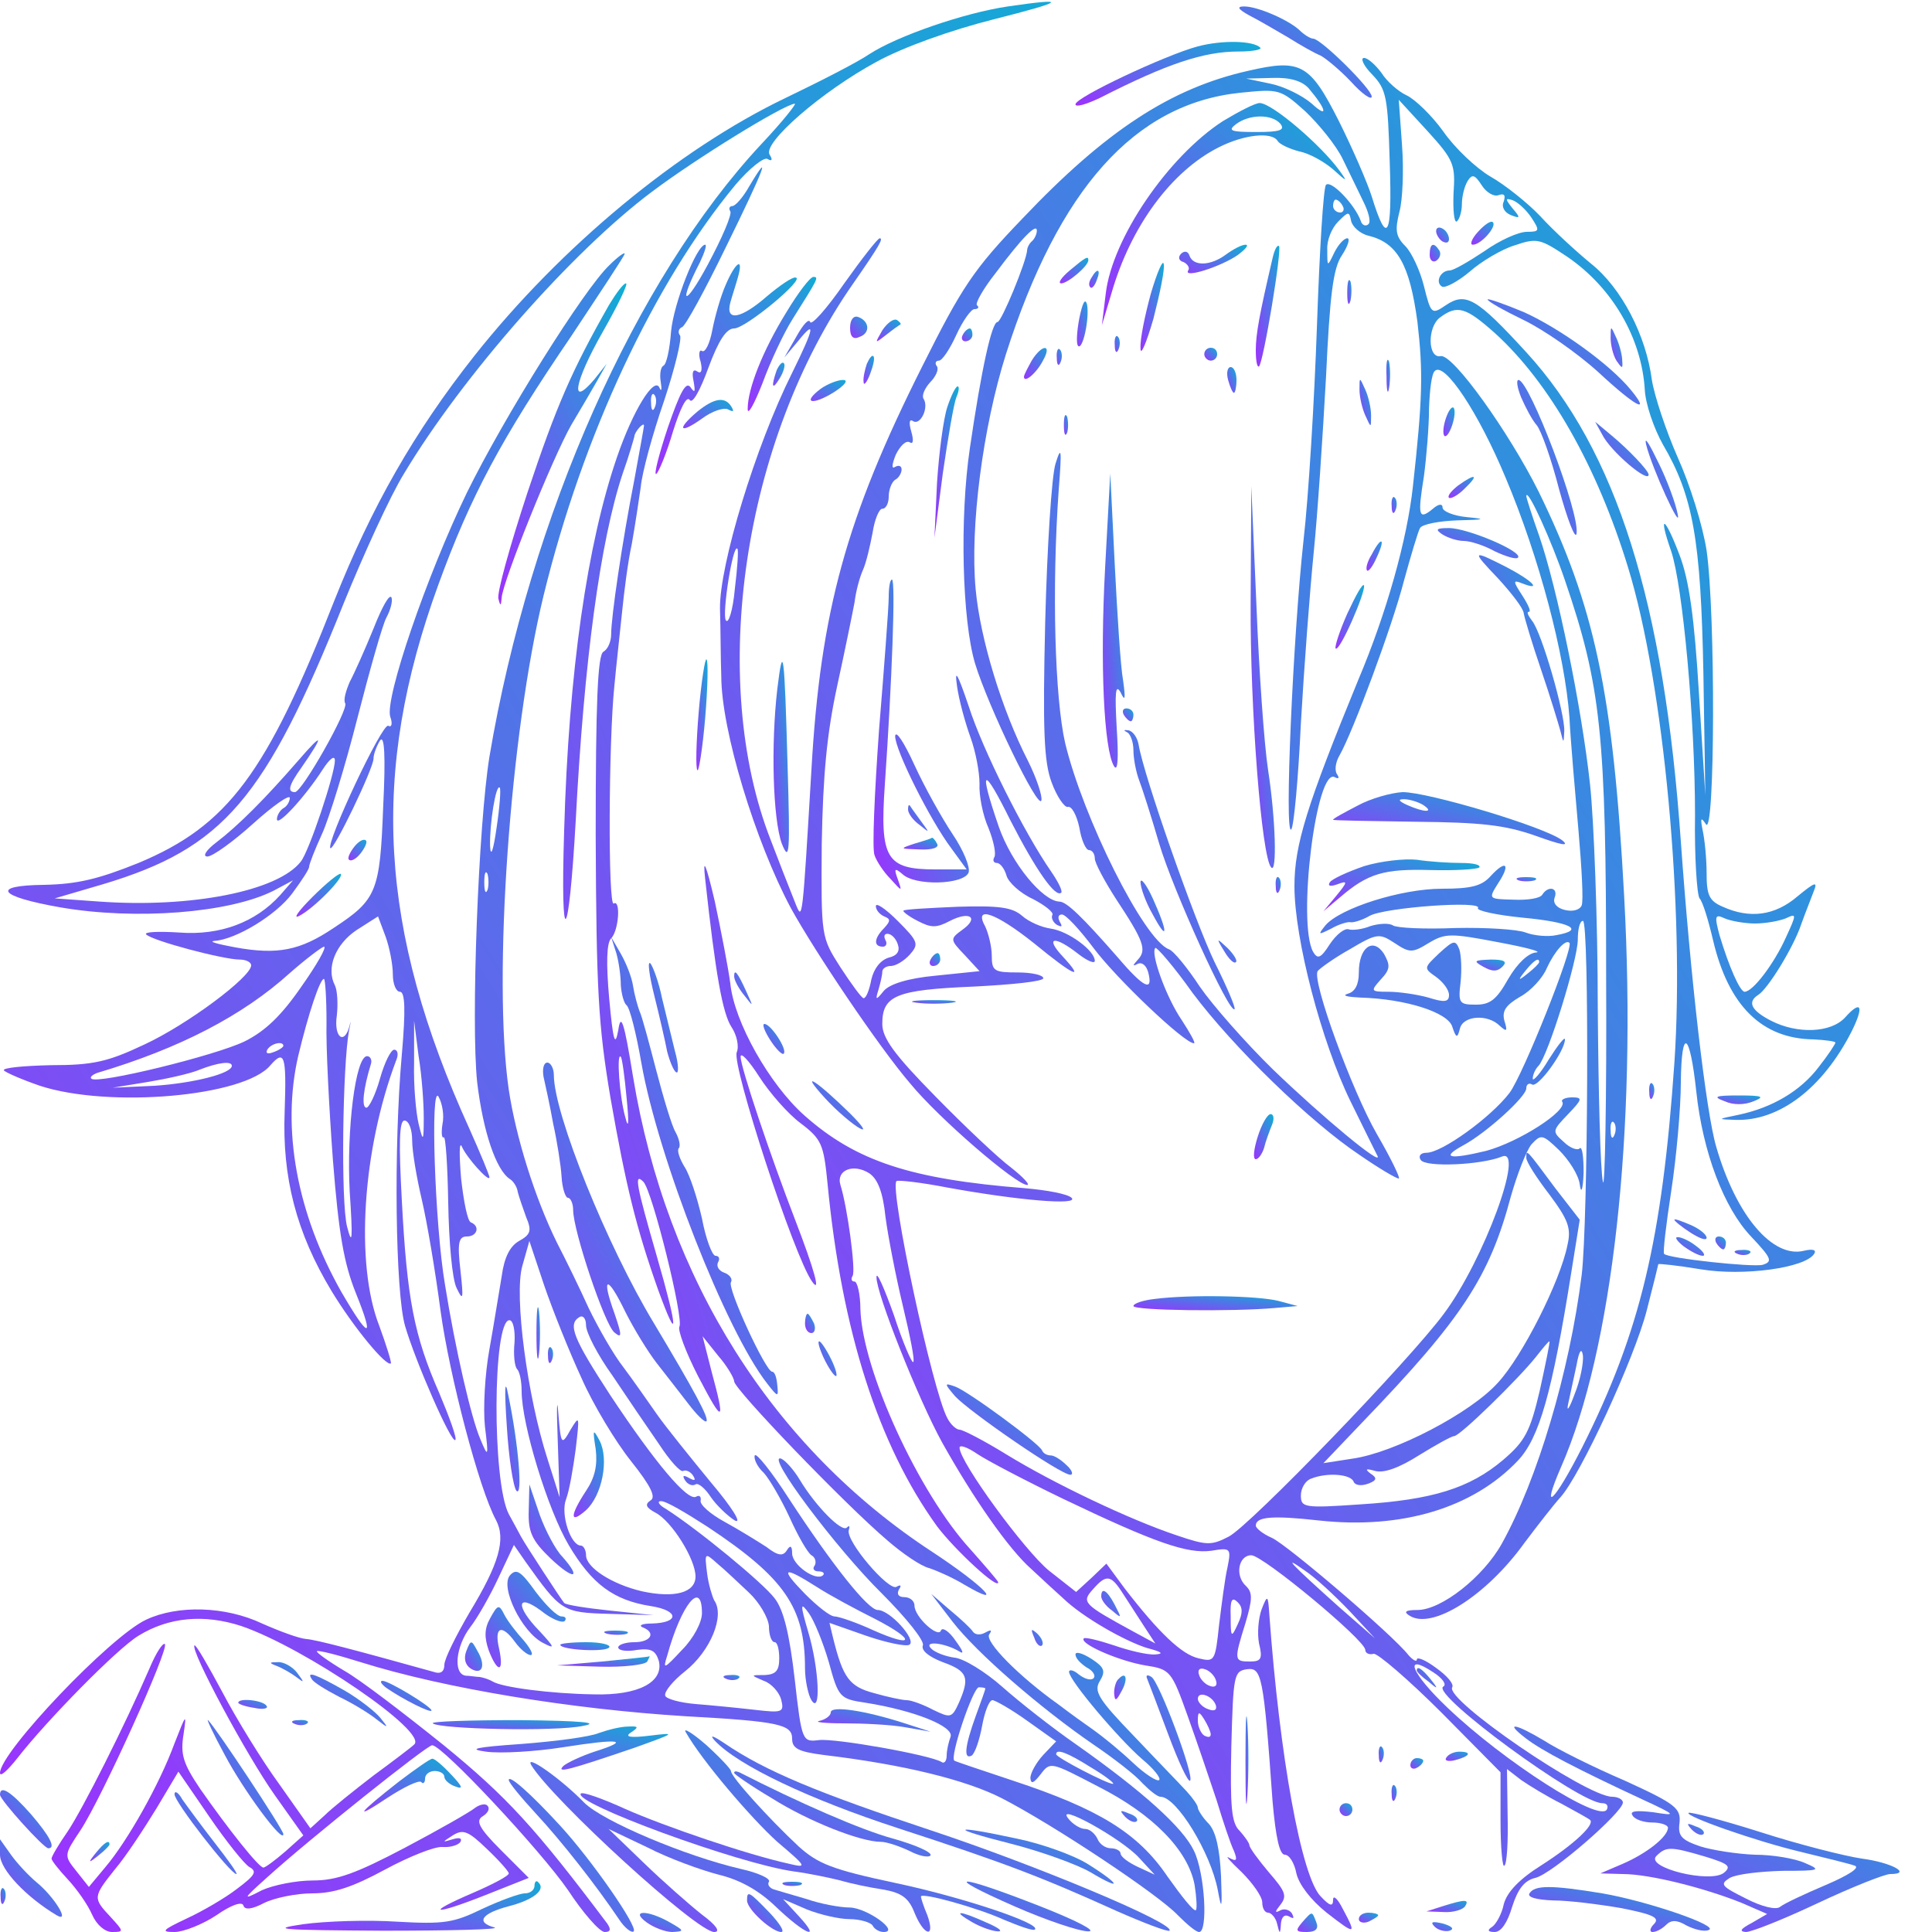 <?xml version="1.0" standalone="no"?>
<!DOCTYPE svg PUBLIC "-//W3C//DTD SVG 20010904//EN"
 "http://www.w3.org/TR/2001/REC-SVG-20010904/DTD/svg10.dtd">
<svg version="1.0" xmlns="http://www.w3.org/2000/svg"
 width="300pt" height="300pt" viewBox="0 0 300 300"
 preserveAspectRatio="xMidYMid meet">
<defs>
  <linearGradient id="gradient1" x1="0%" y1="0%" x2="100%" y2="100%">
      <stop offset="0" style="stop-color:#9f2fff;stop-opacity:1"/>
      <stop offset="1" style="stop-color:#0bb1d3;stop-opacity:1"/>
    </linearGradient>
</defs>
<g fill="url(#gradient1)" transform="translate(0,300) scale(0.1,-0.1)"
 stroke="none">
<path d="M1565 2990 c-68 -10 -172 -46 -215 -74 -19 -13 -78 -43 -130 -68
-167 -80 -349 -231 -483 -400 -94 -119 -160 -235 -218 -381 -105 -268 -165
-349 -304 -407 -62 -25 -95 -33 -147 -34 -83 -1 -71 -18 26 -35 116 -20 262
-9 331 26 l30 16 -20 -23 c-38 -42 -93 -63 -157 -58 -32 2 -55 1 -51 -3 10
-10 120 -39 145 -39 10 0 18 -4 18 -9 0 -18 -99 -92 -166 -123 -57 -27 -80
-32 -145 -32 -42 -1 -75 -4 -73 -8 2 -3 27 -14 56 -24 107 -35 318 -17 358 32
22 25 25 15 22 -72 -4 -102 18 -188 73 -279 34 -56 85 -118 92 -112 1 2 -7 28
-18 58 -38 97 -26 274 26 412 4 9 3 17 -3 17 -5 0 -15 -20 -22 -45 -7 -25 -17
-45 -21 -45 -8 0 -5 29 7 68 2 6 -1 12 -6 12 -18 0 -32 -114 -27 -210 5 -75 4
-86 -4 -55 -10 38 -7 251 3 305 3 14 3 17 1 8 -8 -32 -25 -19 -20 15 2 17 1
39 -3 47 -14 27 1 64 34 86 l33 21 12 -32 c6 -17 11 -43 11 -58 0 -15 5 -27
11 -27 8 0 9 -28 3 -97 -13 -145 -10 -371 5 -422 16 -55 72 -183 78 -177 3 2
-9 35 -25 73 -39 89 -50 146 -58 298 -5 91 -4 125 4 125 7 0 12 -14 12 -31 0
-17 7 -58 15 -92 8 -34 21 -111 29 -172 14 -102 60 -277 86 -325 16 -30 5 -68
-41 -144 -21 -36 -39 -72 -39 -81 0 -11 -6 -15 -17 -11 -115 32 -182 50 -198
51 -11 1 -41 12 -68 24 -57 27 -131 29 -180 6 -56 -26 -227 -206 -227 -238 0
-7 12 4 27 23 46 59 155 170 188 190 47 29 102 34 160 15 99 -34 291 -165 268
-184 -4 -4 -33 -26 -63 -48 -30 -23 -65 -51 -76 -62 l-22 -20 -48 68 c-27 37
-67 102 -89 144 -22 41 -41 74 -43 72 -7 -7 81 -171 125 -233 l44 -62 -28 -25
c-15 -13 -31 -25 -34 -25 -7 0 -54 59 -98 122 -27 40 -31 54 -26 85 5 34 4 32
-14 -14 -23 -63 -73 -152 -108 -193 l-25 -30 -19 24 c-20 25 -20 25 6 64 33
50 138 282 131 289 -3 3 -14 -14 -24 -38 -39 -90 -103 -217 -127 -253 -14 -20
-25 -39 -25 -42 0 -3 11 -17 25 -32 14 -15 31 -39 38 -55 7 -16 20 -27 31 -27
19 0 18 1 -2 23 -28 30 -28 31 7 75 17 20 45 63 64 94 l34 57 48 -70 c26 -38
54 -73 62 -78 13 -7 9 -13 -19 -34 -18 -14 -54 -35 -78 -46 -38 -18 -41 -21
-19 -21 14 0 44 12 65 26 23 16 40 22 42 15 2 -7 13 -6 32 4 16 8 50 15 75 15
34 0 63 10 113 37 37 20 77 36 89 35 12 -1 25 3 28 8 3 6 -2 7 -12 4 -17 -5
-17 -5 0 6 16 10 24 7 53 -21 19 -18 34 -35 34 -38 0 -4 -25 -17 -55 -30 -77
-33 -63 -36 18 -4 l68 27 -43 43 c-35 35 -40 46 -28 53 8 5 11 12 7 16 -3 4
-12 2 -19 -3 -7 -6 -56 -34 -109 -62 -76 -40 -106 -51 -143 -51 -26 0 -61 -7
-79 -15 -31 -16 -31 -15 8 20 65 59 248 205 256 205 16 0 169 -164 211 -225
23 -35 49 -65 57 -65 9 0 10 4 4 13 -112 149 -156 197 -254 277 -61 49 -130
102 -155 116 -25 15 -43 28 -42 30 2 2 33 -6 68 -17 131 -41 327 -73 505 -84
146 -8 165 -13 165 -35 0 -15 10 -20 48 -25 126 -15 222 -39 277 -67 80 -41
244 -150 274 -182 14 -14 28 -26 33 -26 14 0 9 91 -8 126 -17 36 -79 92 -184
166 -36 25 -87 65 -114 89 -26 23 -60 44 -74 45 -14 2 -30 8 -36 14 -13 13 21
9 43 -4 9 -6 6 1 -5 16 -10 15 -21 22 -23 16 -4 -12 -41 21 -41 39 0 7 -7 13
-16 13 -9 0 -12 5 -8 12 4 6 3 8 -4 4 -12 -7 -79 71 -74 88 2 6 1 8 -3 4 -8
-8 -49 34 -73 74 -9 15 -22 30 -29 33 -26 9 86 -140 156 -209 38 -38 67 -74
64 -81 -3 -8 10 -18 31 -26 39 -14 42 -24 25 -63 -11 -24 -13 -24 -40 -11 -15
8 -34 15 -41 15 -7 0 -30 5 -51 11 -38 10 -48 24 -63 84 l-6 25 57 -20 c32
-11 62 -17 67 -14 12 7 -30 54 -49 54 -15 0 -70 69 -138 173 -27 42 -51 72
-53 67 -2 -5 4 -18 14 -27 9 -10 27 -41 40 -69 13 -29 28 -55 34 -59 6 -3 8
-11 5 -16 -4 -5 -1 -9 6 -9 7 0 10 -3 7 -6 -11 -10 -48 16 -48 34 0 12 -3 13
-8 5 -6 -10 -14 -9 -32 5 -14 9 -43 27 -65 39 -22 12 -39 27 -37 33 1 6 -2 9
-7 6 -13 -8 -64 53 -133 157 -58 89 -67 111 -48 122 5 3 10 -2 10 -13 0 -11
18 -46 41 -78 22 -33 54 -80 72 -106 17 -26 34 -45 38 -42 4 2 11 -1 15 -7 5
-8 3 -9 -6 -4 -9 5 -11 4 -6 -4 4 -6 11 -9 16 -6 4 3 15 -6 24 -20 9 -13 26
-29 37 -36 12 -6 -4 20 -37 59 -32 39 -70 86 -84 106 -14 20 -37 53 -52 73
-15 19 -39 61 -54 92 -14 31 -36 76 -49 101 -35 71 -64 165 -75 238 -25 173 2
553 54 767 61 250 172 486 298 638 22 26 45 44 50 40 7 -4 8 -1 3 7 -11 18 81
98 166 144 42 23 115 49 182 66 111 28 118 34 22 20z m-383 -214 c-195 -209
-359 -577 -422 -951 -17 -105 -29 -413 -19 -506 9 -75 29 -136 51 -150 5 -3
11 -12 12 -20 2 -8 8 -25 13 -39 9 -21 7 -27 -11 -37 -14 -8 -23 -25 -27 -55
-4 -23 -12 -74 -19 -113 -7 -38 -10 -92 -7 -120 6 -48 5 -49 -7 -20 -14 32
-39 140 -55 240 -16 94 -23 314 -10 292 6 -11 9 -29 6 -43 -2 -13 -1 -22 2
-20 3 2 6 -44 7 -102 1 -59 6 -118 13 -132 10 -21 11 -18 6 27 -5 43 -3 53 10
53 16 0 21 16 6 22 -5 2 -11 32 -15 68 -3 36 -3 58 1 50 7 -17 43 -57 43 -48
0 3 -14 37 -31 75 -141 310 -155 553 -48 846 50 137 97 225 206 385 45 68 83
125 83 128 0 3 -11 -5 -24 -18 -39 -37 -163 -235 -221 -353 -62 -128 -128
-320 -119 -348 4 -11 2 -17 -3 -14 -9 6 -97 -182 -90 -190 5 -5 67 124 67 139
0 7 5 20 10 28 7 10 9 -23 5 -103 -5 -132 -10 -144 -77 -188 -52 -35 -87 -42
-153 -30 -27 5 -42 9 -32 10 33 2 96 40 121 74 14 19 26 37 26 41 0 4 9 27 20
51 11 24 36 105 55 180 19 74 39 145 45 156 6 11 10 25 8 31 -3 7 -15 -15 -28
-48 -13 -32 -30 -70 -37 -83 -6 -14 -10 -28 -7 -33 6 -9 -67 -138 -78 -138
-12 0 -10 10 10 38 36 52 34 56 -4 12 -53 -61 -94 -102 -128 -128 -16 -12 -22
-22 -14 -22 8 0 40 23 71 51 31 28 57 46 57 40 0 -5 -4 -13 -10 -16 -5 -3 -10
-11 -10 -17 0 -13 44 35 71 77 11 17 19 23 19 14 0 -21 -40 -141 -53 -157 -36
-46 -171 -72 -312 -62 l-70 5 75 22 c187 56 252 132 374 437 31 76 72 166 93
200 91 152 262 346 385 438 69 52 204 135 222 137 4 1 -19 -28 -52 -63z m-411
-1062 c-5 -35 -9 -46 -10 -28 -1 34 9 97 15 91 2 -2 0 -30 -5 -63z m-14 -96
c-3 -7 -5 -2 -5 12 0 14 2 19 5 13 2 -7 2 -19 0 -25z m-289 -150 c-31 -45 -56
-69 -88 -85 -45 -22 -229 -67 -238 -58 -3 2 1 6 9 9 128 38 226 89 299 155 25
22 49 40 53 41 5 0 -11 -28 -35 -62z m39 -55 c-1 -38 4 -134 10 -215 9 -114
17 -160 36 -207 29 -72 20 -71 -23 3 -69 122 -93 253 -67 366 16 67 34 120 40
120 2 0 4 -30 4 -67z m151 -148 c0 -38 -1 -39 -8 -10 -4 17 -8 59 -7 95 l0 65
7 -55 c5 -30 8 -73 8 -95z m-218 111 c0 -2 -7 -7 -16 -10 -8 -3 -12 -2 -9 4 6
10 25 14 25 6z m-80 -31 c0 -12 -60 -27 -120 -31 l-65 -3 55 9 c30 5 66 13 80
19 28 11 50 14 50 6z m543 -485 c18 -41 53 -99 77 -129 31 -39 39 -56 30 -61
-9 -6 -7 -11 8 -19 25 -13 62 -72 62 -99 0 -25 -32 -34 -83 -23 -47 11 -87 37
-87 56 0 8 -4 15 -8 15 -16 0 -32 49 -23 72 5 13 11 48 15 78 6 52 6 53 -8 30
-14 -25 -15 -24 -19 25 -2 28 -3 10 -1 -40 l3 -90 -19 60 c-31 96 -52 253 -39
299 l11 39 23 -69 c13 -38 39 -103 58 -144z m-104 56 c-2 -19 0 -38 4 -42 4
-4 7 -19 7 -34 0 -52 41 -185 73 -239 36 -61 70 -86 128 -95 44 -7 44 -26 1
-27 -15 0 -21 -3 -14 -6 21 -8 13 -23 -13 -23 -14 0 -25 -4 -25 -8 0 -5 13 -7
29 -4 22 3 29 -1 34 -17 8 -33 -32 -54 -101 -52 -67 1 -143 11 -157 20 -5 3
-14 6 -20 7 -5 0 -16 2 -22 2 -20 3 -15 46 7 75 11 14 31 49 44 77 l24 51 18
-26 c55 -77 57 -79 130 -81 l69 -2 -67 7 c-38 4 -70 9 -72 12 -5 6 -60 90 -67
103 -3 6 -12 22 -19 35 -26 50 -25 301 1 301 6 0 9 -16 8 -34z m300 -287 c119
-79 151 -125 151 -219 0 -19 5 -42 10 -50 15 -24 12 49 -5 106 -13 44 -12 47
1 29 8 -11 22 -45 31 -76 15 -55 17 -57 57 -63 76 -12 138 -37 132 -53 -3 -8
-6 -21 -6 -29 0 -9 -4 -13 -8 -10 -18 11 -165 37 -190 34 -26 -3 -27 -3 -38
95 -8 69 -17 107 -31 125 -18 24 -119 107 -169 139 -11 6 -14 12 -8 12 7 1 39
-18 73 -40z m64 -102 c16 -15 30 -39 31 -52 0 -14 4 -25 9 -25 4 0 7 -11 7
-25 0 -19 -5 -25 -22 -26 -23 0 -23 0 -2 -9 12 -4 24 -18 27 -29 5 -20 2 -21
-41 -16 -26 3 -67 7 -92 9 -24 2 -46 8 -47 13 -2 6 12 23 31 38 39 31 62 86
45 110 -3 6 -9 25 -11 42 -4 32 -4 33 16 15 11 -9 33 -30 49 -45z m105 9 c20
-13 61 -35 91 -50 64 -33 61 -46 -4 -17 -26 12 -53 21 -59 21 -7 0 -27 16 -46
35 -40 41 -34 44 18 11z m-178 -41 c0 -14 -13 -39 -31 -57 -28 -30 -30 -31
-23 -9 22 80 54 119 54 66z m440 -117 c0 -2 -7 -21 -15 -43 -17 -47 -19 -68
-6 -61 5 4 12 24 16 46 4 22 11 40 16 40 4 0 29 -14 54 -32 l45 -32 -20 -21
c-11 -12 -20 -28 -20 -36 1 -10 5 -8 16 6 15 20 16 19 89 -19 85 -43 140 -99
150 -153 3 -19 4 -37 2 -39 -3 -3 -22 21 -44 52 -46 68 -107 105 -240 149 -48
16 -90 30 -91 31 -8 5 29 114 38 114 6 0 10 -1 10 -2z m165 -123 c22 -13 37
-25 33 -25 -9 0 -88 41 -88 46 0 9 17 3 55 -21z m74 -140 l24 -26 -26 12 c-15
7 -27 16 -27 21 0 4 -7 8 -15 8 -9 0 -18 7 -21 15 -4 8 -12 15 -19 15 -7 0
-19 7 -26 16 -22 27 83 -31 110 -61z"/>
<path d="M946 2527 c-58 -102 -82 -157 -127 -292 -27 -82 -48 -157 -45 -165 3
-12 4 -11 5 2 2 26 79 217 108 268 15 25 33 56 41 70 l14 25 -19 -24 c-39 -46
-31 -4 12 72 24 42 41 77 37 77 -4 0 -15 -15 -26 -33z"/>
<path d="M550 1685 c-7 -9 -11 -18 -8 -20 3 -3 11 1 18 10 7 9 11 18 8 20 -3
3 -11 -1 -18 -10z"/>
<path d="M485 1607 c-22 -22 -31 -35 -20 -29 23 12 70 60 64 65 -2 2 -22 -14
-44 -36z"/>
<path d="M833 930 c0 -36 2 -50 4 -32 2 17 2 47 0 65 -2 17 -4 3 -4 -33z"/>
<path d="M851 894 c0 -11 3 -14 6 -6 3 7 2 16 -1 19 -3 4 -6 -2 -5 -13z"/>
<path d="M925 750 c3 -25 -1 -44 -15 -65 -25 -38 -26 -53 0 -30 25 23 36 79
21 108 -10 19 -11 18 -6 -13z"/>
<path d="M787 785 c3 -49 10 -94 15 -100 10 -10 3 74 -13 150 -5 26 -6 9 -2
-50z"/>
<path d="M821 654 c-1 -33 5 -46 34 -74 36 -34 49 -32 18 3 -10 10 -26 40 -35
65 l-16 47 -1 -41z"/>
<path d="M792 554 c-16 -18 18 -88 51 -105 19 -10 19 -8 -5 18 -38 39 -36 60
2 32 16 -13 33 -20 37 -16 3 4 1 7 -5 7 -7 0 -24 17 -40 38 -23 32 -30 37 -40
26z"/>
<path d="M761 487 c-9 -16 -9 -30 -2 -50 14 -36 24 -34 16 3 -8 34 4 39 25 10
8 -11 19 -20 24 -20 5 0 0 10 -11 23 -11 12 -25 30 -30 40 -8 16 -10 16 -22
-6z"/>
<path d="M943 463 c9 -2 23 -2 30 0 6 3 -1 5 -18 5 -16 0 -22 -2 -12 -5z"/>
<path d="M724 436 c-4 -11 -2 -21 7 -27 18 -11 24 5 10 28 -9 17 -10 17 -17
-1z"/>
<path d="M870 446 c0 -8 71 -12 76 -4 3 4 -13 8 -35 8 -23 0 -41 -2 -41 -4z"/>
<path d="M935 420 l-70 -6 67 -2 c37 -1 70 3 73 8 3 6 5 9 3 8 -2 -1 -34 -4
-73 -8z"/>
<path d="M1290 341 c0 -5 -8 -11 -17 -13 -10 -2 7 -4 37 -4 30 0 73 -2 95 -6
l40 -7 -40 13 c-62 20 -115 28 -115 17z"/>
<path d="M1128 393 c7 -3 16 -2 19 1 4 3 -2 6 -13 5 -11 0 -14 -3 -6 -6z"/>
<path d="M1747 179 c7 -7 15 -10 18 -7 3 3 -2 9 -12 12 -14 6 -15 5 -6 -5z"/>
<path d="M1940 2976 c14 -7 41 -23 60 -34 19 -12 42 -25 50 -28 8 -4 30 -22
48 -41 17 -19 32 -29 32 -23 0 12 -79 90 -91 90 -4 0 -14 6 -21 13 -17 16 -65
37 -86 37 -12 0 -10 -4 8 -14z"/>
<path d="M1860 2928 c-49 -13 -190 -79 -190 -90 0 -5 17 0 38 10 104 53 161
72 215 72 22 0 37 3 34 6 -11 11 -59 12 -97 2z"/>
<path d="M2131 2884 c22 -23 24 -35 27 -137 4 -116 -4 -130 -28 -52 -7 22 -30
75 -51 117 -45 89 -59 97 -141 78 -120 -27 -221 -93 -350 -229 -76 -79 -94
-106 -156 -230 -118 -235 -158 -380 -172 -626 -14 -236 -14 -234 -24 -210 -16
40 -24 61 -39 100 -98 250 -43 621 128 865 41 59 47 70 41 70 -3 0 -28 -32
-55 -70 -27 -39 -51 -66 -53 -60 -2 6 -11 -4 -21 -22 l-19 -33 21 25 c28 35
26 22 -9 -49 -57 -114 -113 -299 -112 -366 1 -33 1 -80 2 -105 0 -84 53 -257
108 -360 38 -69 137 -216 185 -272 45 -55 165 -158 182 -158 5 0 -6 12 -25 27
-19 14 -72 64 -117 110 -64 65 -83 91 -83 113 0 44 21 53 141 58 60 3 109 8
109 13 0 5 -18 9 -40 9 -36 0 -40 2 -40 26 0 14 -5 34 -10 45 -19 34 16 22 76
-26 61 -50 80 -59 44 -20 -28 30 -13 33 24 4 14 -11 26 -16 26 -11 0 16 -41
46 -68 50 -15 2 -35 11 -45 20 -15 13 -35 16 -100 14 -45 -2 -83 -4 -84 -6 -2
-1 8 -9 22 -16 21 -11 29 -11 50 0 31 16 46 5 19 -14 -19 -14 -19 -15 4 -39
l23 -25 -68 -7 c-43 -4 -72 -13 -81 -24 -12 -15 -13 -14 -8 2 3 10 6 23 6 28
0 5 6 9 13 9 8 0 21 8 30 18 14 16 13 20 -19 52 -19 19 -34 29 -34 23 0 -6 6
-13 13 -16 10 -4 10 -7 0 -18 -16 -16 -17 -29 -2 -29 5 0 7 5 4 10 -3 6 -2 10
3 10 6 0 13 -7 16 -16 4 -11 -1 -18 -14 -21 -13 -4 -23 -17 -27 -34 -3 -16 -8
-29 -12 -29 -3 0 -19 22 -36 48 -30 47 -30 47 -29 192 2 108 8 171 24 245 12
55 24 114 27 130 2 17 8 39 13 50 5 11 11 37 15 58 3 20 10 37 15 37 6 0 10 9
10 19 0 11 5 23 10 26 6 3 10 11 10 16 0 6 -5 7 -10 4 -6 -4 -5 4 1 19 7 14
16 23 22 19 5 -3 6 3 2 17 -4 14 -3 20 3 16 11 -7 25 21 16 35 -3 5 2 16 10
25 9 9 14 20 11 25 -4 5 -2 9 3 9 5 0 17 18 27 40 10 22 23 40 28 40 6 0 8 3
4 6 -3 3 10 26 29 50 41 55 64 78 64 66 0 -5 -3 -12 -7 -16 -5 -4 -8 -11 -8
-14 -1 -18 -40 -112 -46 -112 -9 0 -25 -73 -43 -196 -16 -108 -12 -267 8 -334
20 -66 98 -228 103 -213 2 6 -7 34 -21 62 -40 78 -74 189 -81 266 -9 96 11
251 47 365 82 257 200 389 364 406 60 6 62 6 101 -29 21 -20 48 -53 58 -74 10
-21 25 -51 32 -66 8 -16 12 -31 8 -35 -4 -4 -10 -2 -12 5 -9 25 -46 64 -54 56
-4 -4 -10 -102 -14 -218 -4 -115 -13 -266 -21 -335 -16 -147 -30 -458 -19
-448 4 4 11 78 15 165 5 87 14 206 20 266 6 59 14 181 19 271 6 128 11 170 25
190 9 14 13 26 8 26 -5 0 -14 -10 -20 -22 -11 -23 -11 -23 -11 4 -1 15 7 34
17 44 16 16 17 16 20 1 2 -9 14 -20 27 -23 45 -11 64 -45 76 -134 9 -78 8
-119 -7 -255 -9 -83 -41 -197 -85 -301 -80 -195 -99 -256 -99 -320 0 -82 42
-242 87 -334 20 -41 39 -79 42 -85 8 -17 -83 58 -162 134 -43 42 -94 100 -114
129 -19 29 -41 56 -48 58 -39 15 -133 204 -161 320 -16 70 -21 238 -10 394 5
63 4 69 -5 40 -6 -19 -13 -129 -16 -245 -4 -169 -2 -218 10 -250 8 -22 20 -39
25 -38 6 2 14 -13 18 -32 3 -19 10 -35 15 -35 5 0 9 -6 9 -13 0 -7 15 -35 33
-63 43 -65 48 -79 34 -94 -8 -9 -9 -11 -1 -7 7 4 14 -2 17 -13 8 -31 -7 -24
-47 23 -56 64 -80 87 -91 87 -26 1 -74 59 -94 116 -32 93 -25 97 18 10 39 -76
70 -121 79 -112 2 3 -5 17 -16 33 -41 59 -106 188 -128 257 -17 50 -22 59 -18
31 3 -22 13 -58 21 -80 8 -22 14 -54 14 -72 -1 -18 5 -49 14 -69 8 -20 12 -40
9 -45 -3 -5 -1 -9 4 -9 5 0 12 -9 15 -20 3 -10 21 -27 41 -36 19 -10 33 -21
30 -25 -2 -4 1 -11 7 -15 8 -4 9 -3 5 4 -4 7 -3 12 3 12 6 0 28 -24 49 -52 35
-47 141 -148 156 -148 3 0 -6 16 -19 36 -24 35 -49 104 -41 112 2 2 29 -29 58
-70 63 -84 182 -200 260 -252 29 -20 56 -36 60 -36 3 0 -12 31 -34 69 -39 68
-101 238 -92 253 3 4 25 20 50 34 42 25 46 25 69 10 24 -16 28 -16 54 0 25 15
34 15 107 1 43 -8 70 -15 59 -16 -12 -1 -29 -17 -43 -41 -18 -32 -28 -40 -50
-40 -26 0 -28 2 -24 35 2 19 1 42 -2 51 -6 15 -9 14 -31 -6 -24 -23 -25 -23
-5 -37 11 -8 20 -20 20 -28 0 -11 -7 -12 -32 -4 -18 5 -46 9 -62 9 -28 0 -28
1 -12 19 15 16 15 22 5 40 -17 26 -39 10 -39 -29 0 -19 -6 -30 -17 -33 -10 -3
-1 -5 19 -6 71 -2 136 -23 143 -45 6 -18 8 -19 12 -3 5 20 43 23 62 4 11 -10
12 -8 7 8 -4 15 2 24 24 37 17 9 36 30 42 45 12 26 29 45 35 39 7 -7 -72 -205
-93 -233 -29 -38 -105 -93 -129 -93 -9 0 -13 -5 -9 -11 7 -12 94 -8 126 5 37
16 -28 -161 -90 -244 -53 -72 -301 -329 -334 -346 -27 -14 -34 -14 -81 2 -72
24 -190 80 -265 126 -34 21 -67 38 -72 38 -5 0 -14 8 -19 18 -23 42 -90 356
-79 368 2 2 38 -2 79 -10 110 -20 205 -28 193 -16 -6 6 -38 12 -73 15 -177 14
-262 42 -342 113 -54 48 -109 145 -115 205 -3 23 -14 80 -24 127 -14 60 -19
70 -15 35 16 -147 27 -209 41 -230 8 -12 12 -30 8 -39 -8 -20 89 -317 117
-356 14 -20 4 17 -26 95 -39 101 -85 238 -85 254 0 8 13 -6 29 -31 16 -25 45
-58 64 -72 33 -25 36 -33 42 -94 22 -229 79 -406 170 -532 28 -37 95 -99 95
-87 0 2 -20 25 -43 51 -80 87 -168 278 -171 373 0 24 -5 43 -9 43 -5 0 -6 4
-3 9 5 8 -8 106 -19 141 -7 23 20 34 45 18 13 -9 21 -29 25 -68 4 -30 16 -92
27 -138 11 -46 19 -85 16 -87 -2 -2 -16 30 -30 73 -15 42 -27 69 -27 59 -1
-24 65 -190 102 -257 48 -86 103 -165 138 -196 17 -16 40 -37 50 -46 30 -29
95 -66 130 -77 23 -6 27 -9 13 -10 -12 -1 -41 6 -64 14 -24 8 -45 13 -47 11
-8 -8 54 -35 95 -42 39 -6 41 -8 66 -78 14 -39 34 -98 45 -131 10 -33 22 -69
27 -79 6 -15 4 -17 -7 -11 -8 5 1 -5 19 -22 17 -17 32 -38 32 -47 0 -9 4 -16
9 -16 5 0 12 -8 14 -17 4 -17 5 -17 6 0 1 11 6 15 13 11 7 -4 8 -3 4 5 -4 6
-13 8 -19 4 -8 -4 -7 -1 1 9 11 14 8 21 -18 51 -16 19 -30 38 -30 42 0 3 -7
13 -15 22 -13 12 -15 38 -13 132 3 110 4 116 24 119 23 3 26 -8 40 -205 5 -57
11 -83 19 -83 7 0 15 -13 18 -29 4 -17 22 -41 47 -61 45 -35 47 -35 25 6 -8
16 -15 22 -15 14 0 -11 -5 -10 -19 5 -30 30 -64 217 -80 438 -2 31 -3 31 -12
8 -5 -14 -7 -37 -4 -53 6 -24 3 -28 -14 -28 -25 0 -25 2 -7 60 11 37 11 47 1
57 -18 16 -12 48 8 48 18 0 177 -132 177 -147 0 -5 6 -8 13 -6 6 1 54 -40 105
-91 l92 -93 0 -75 c0 -42 3 -74 6 -70 4 3 6 38 5 78 l-1 72 22 -17 c13 -9 41
-26 63 -37 22 -12 42 -23 44 -25 8 -7 -25 -38 -75 -70 -35 -22 -54 -42 -59
-61 -3 -15 -12 -31 -18 -35 -8 -5 -7 -8 4 -8 10 0 20 15 27 39 9 28 19 41 36
45 26 6 136 102 136 117 0 5 -8 9 -17 9 -41 1 -260 151 -248 170 3 5 -8 18
-25 30 -16 12 -30 18 -30 13 0 -4 -6 -1 -13 7 -24 31 -188 171 -212 182 -14 6
-25 15 -25 19 0 14 26 16 98 8 128 -14 239 19 309 93 33 35 53 104 83 293 l13
81 -38 49 c-46 62 -45 61 -45 47 0 -6 16 -31 36 -57 29 -39 34 -52 28 -78 -11
-56 -70 -173 -108 -214 -42 -47 -161 -109 -226 -118 l-45 -7 61 64 c155 161
197 226 230 350 10 35 24 71 32 81 15 16 17 16 43 -9 15 -15 30 -38 32 -53 2
-16 5 -9 6 18 0 24 -2 41 -6 38 -3 -4 -15 0 -25 10 -18 16 -18 17 7 43 22 23
23 26 6 26 -11 0 -18 -4 -15 -7 8 -14 -67 -62 -118 -76 -58 -14 -72 -11 -35 9
35 19 97 75 97 88 0 6 4 9 9 6 9 -6 51 52 51 70 0 5 -11 -9 -25 -31 -13 -22
-25 -35 -25 -30 0 6 4 15 9 20 15 16 61 165 61 196 0 16 3 29 8 29 10 0 8
-468 -2 -550 -19 -151 -69 -318 -124 -417 -29 -52 -94 -103 -131 -103 -19 0
-22 -3 -12 -9 35 -22 119 31 178 113 21 28 46 60 56 71 31 34 115 216 134 290
10 39 18 71 18 72 1 1 30 -2 66 -8 66 -11 162 2 176 24 4 6 -2 8 -15 5 -49
-13 -106 54 -137 161 -16 54 -40 263 -55 474 -26 372 -100 607 -240 760 -77
84 -94 94 -125 73 -22 -15 -23 -14 -34 30 -6 24 -19 52 -29 62 -15 15 -16 25
-9 53 5 18 7 65 4 104 l-5 70 45 -49 c41 -45 43 -52 40 -97 -1 -26 1 -45 5
-43 4 3 8 15 8 27 0 12 4 28 9 36 7 11 11 10 22 -7 7 -11 19 -18 26 -15 9 3
11 0 8 -10 -4 -8 1 -17 11 -21 15 -6 15 -4 3 10 -12 15 -12 17 0 13 8 -3 21
-15 29 -27 13 -20 13 -22 -7 -22 -13 0 -42 -13 -66 -30 -24 -16 -48 -30 -54
-30 -14 0 -23 -18 -12 -25 5 -3 25 8 43 23 18 16 50 35 70 41 35 12 40 10 82
-18 70 -48 115 -126 120 -206 1 -22 14 -60 28 -85 47 -80 59 -148 63 -355 l3
-190 -10 160 c-7 115 -15 174 -30 213 -23 61 -34 66 -13 6 18 -54 37 -261 37
-409 -1 -66 3 -124 7 -130 5 -5 14 -35 21 -65 24 -102 76 -153 156 -154 19 -1
34 -3 34 -5 0 -2 -11 -19 -26 -38 -28 -37 -72 -63 -124 -74 -34 -7 -34 -7 -5
-8 68 -2 135 49 180 137 20 40 15 50 -10 22 -22 -24 -74 -26 -115 -5 -31 16
-37 29 -20 40 15 9 55 74 67 110 6 17 15 39 19 50 7 17 3 16 -25 -7 -35 -30
-74 -35 -116 -16 -21 9 -25 18 -25 52 0 23 -3 52 -6 66 -4 20 -3 22 5 10 14
-20 15 327 1 425 -6 39 -26 103 -45 145 -18 41 -36 95 -40 120 -9 69 -47 143
-95 181 -23 19 -58 51 -78 73 -20 21 -55 49 -78 62 -22 13 -55 44 -73 70 -18
25 -44 50 -57 56 -13 6 -31 22 -39 35 -9 12 -21 23 -27 23 -6 0 -1 -12 13 -26z
m-99 -21 c28 -33 31 -48 5 -24 -15 13 -44 27 -64 31 l-38 8 41 1 c28 1 46 -5
56 -16z m53 -183 c3 -5 1 -10 -4 -10 -6 0 -11 5 -11 10 0 6 2 10 4 10 3 0 8
-4 11 -10z m236 -197 c85 -77 159 -207 207 -364 56 -182 88 -532 72 -769 -19
-275 -53 -418 -143 -597 -43 -85 -66 -107 -33 -31 80 182 118 520 98 886 -17
317 -46 451 -133 629 -46 92 -133 214 -152 210 -20 -4 -21 45 -1 60 27 20 40
16 85 -24z m17 -225 c52 -123 92 -275 99 -372 2 -39 9 -118 14 -175 5 -58 8
-110 5 -117 -3 -7 -14 -10 -26 -7 -13 3 -19 11 -16 19 6 16 -10 19 -19 5 -3
-6 -23 -9 -45 -8 -39 1 -39 1 -24 25 20 30 13 38 -11 12 -14 -16 -31 -20 -76
-20 -63 0 -158 -30 -181 -57 -12 -15 -11 -15 9 -5 12 7 26 11 30 10 4 -1 18 3
30 10 24 13 175 24 168 12 -3 -4 29 -11 70 -15 74 -7 97 -19 52 -27 -13 -3
-35 -1 -48 4 -13 5 -62 8 -109 7 -47 -2 -91 0 -97 4 -6 4 -22 3 -35 -1 -12 -5
-28 -7 -34 -5 -6 2 -19 -8 -29 -23 -14 -22 -19 -24 -26 -12 -25 45 5 289 34
271 6 -3 7 -1 3 5 -4 6 -2 19 4 29 21 37 82 201 100 271 11 40 22 77 25 82 3
6 30 11 58 12 43 1 46 2 15 5 -21 2 -38 9 -38 15 0 6 -6 6 -15 -2 -22 -18 -24
-12 -14 50 4 30 8 78 8 106 1 28 4 54 9 58 15 15 68 -65 110 -166z m92 -159
c56 -164 64 -238 64 -614 1 -192 -2 -336 -5 -320 -4 17 -7 139 -8 272 0 133
-6 289 -12 345 -13 120 -51 305 -79 386 -11 31 -20 59 -20 62 2 13 40 -72 60
-131z m-1289 -14 c-3 -33 -10 -55 -14 -48 -6 10 11 119 18 111 2 -2 0 -30 -4
-63z m1584 -519 c17 0 38 4 48 8 17 8 17 7 0 -30 -18 -40 -51 -84 -64 -84 -7
0 -24 38 -39 88 -8 30 -7 33 8 26 9 -4 31 -8 47 -8z m-335 -60 c0 -2 -8 -10
-17 -17 -16 -13 -17 -12 -4 4 13 16 21 21 21 13z m244 -201 c10 -94 43 -181
85 -225 32 -34 34 -39 18 -44 -16 -4 -147 10 -153 17 -2 2 3 45 11 97 8 52 15
129 15 170 1 86 14 78 24 -15z m-127 -67 c-3 -8 -6 -5 -6 6 -1 11 2 17 5 13 3
-3 4 -12 1 -19z m-116 -397 c-15 -64 -23 -79 -57 -108 -52 -44 -110 -62 -222
-69 -87 -6 -92 -5 -92 14 0 11 7 23 16 26 25 10 62 7 66 -5 2 -5 11 -7 22 -3
14 5 15 9 4 16 -9 7 -7 8 7 4 14 -4 38 5 68 24 26 16 51 30 55 30 9 0 100 89
127 123 11 14 20 25 21 24 1 -1 -6 -35 -15 -76z m54 -6 c-8 -22 -13 -29 -10
-15 3 14 9 41 13 60 4 23 8 28 10 15 1 -11 -4 -38 -13 -60z m-795 -162 c144
-69 194 -86 231 -81 30 5 31 4 25 -26 -4 -17 -9 -57 -13 -89 -6 -57 -7 -58
-32 -52 -26 6 -61 39 -115 109 l-28 38 -23 -22 -24 -22 -42 33 c-38 31 -139
169 -139 191 0 5 12 1 28 -10 15 -10 74 -41 132 -69z m445 -174 l40 -43 -55
48 c-76 68 -90 83 -55 58 17 -11 48 -40 70 -63z m-351 26 c9 -14 24 -37 33
-51 l17 -26 -35 19 c-77 42 -80 45 -62 65 21 24 28 23 47 -7z m178 -47 c-10
-22 -11 -21 -11 12 -1 26 2 31 11 22 8 -8 8 -17 0 -34z m319 -97 c-19 -12 211
-181 247 -181 7 0 10 -4 7 -10 -12 -20 -160 75 -247 158 -57 54 -70 87 -22 55
14 -9 21 -19 15 -22z m-353 10 c3 -8 -1 -12 -9 -9 -7 2 -15 10 -17 17 -3 8 1
12 9 9 7 -2 15 -10 17 -17z m0 -39 c2 -7 -2 -10 -12 -6 -9 3 -16 11 -16 16 0
13 23 5 28 -10z m-8 -45 c0 -5 -4 -5 -10 -2 -5 3 -10 14 -10 23 0 15 2 15 10
2 5 -8 10 -19 10 -23z"/>
<path d="M2362 2383 c7 -16 17 -35 24 -43 7 -8 23 -53 35 -100 13 -47 25 -78
27 -69 6 31 -73 238 -90 239 -4 0 -2 -12 4 -27z"/>
<path d="M2561 1304 c0 -11 3 -14 6 -6 3 7 2 16 -1 19 -3 4 -6 -2 -5 -13z"/>
<path d="M2245 2350 c-4 -12 -5 -24 -2 -27 3 -2 8 5 12 17 4 12 5 24 2 27 -3
2 -8 -5 -12 -17z"/>
<path d="M2264 2246 c-10 -8 -17 -16 -14 -19 3 -2 14 4 24 14 23 22 18 25 -10
5z"/>
<path d="M2240 2170 c8 -5 23 -10 33 -10 10 0 32 -7 48 -16 17 -8 33 -13 36
-10 9 9 -78 46 -107 46 -20 0 -22 -2 -10 -10z"/>
<path d="M2327 2101 c20 -22 38 -45 39 -53 1 -7 13 -47 27 -88 14 -41 27 -84
30 -95 5 -20 5 -20 6 0 1 27 -35 153 -50 171 -6 8 -9 14 -5 14 4 0 -1 11 -10
25 -15 23 -15 25 0 19 31 -12 16 4 -24 25 -55 28 -56 27 -13 -18z"/>
<path d="M2108 1749 c-21 -11 -38 -20 -38 -22 0 -1 57 -2 128 -3 102 -1 139
-5 187 -22 39 -14 53 -17 41 -7 -27 21 -208 75 -248 75 -18 -1 -50 -10 -70
-21z m102 1 c18 -12 2 -12 -25 0 -13 6 -15 9 -5 9 8 0 22 -4 30 -9z"/>
<path d="M2118 1655 c-26 -9 -50 -20 -53 -25 -4 -6 1 -7 12 -3 16 6 16 4 -2
-18 l-20 -24 25 21 c44 38 69 45 141 43 38 -1 72 1 76 4 3 4 -9 7 -28 7 -19 0
-50 2 -69 5 -19 2 -56 -2 -82 -10z"/>
<path d="M2358 1633 c6 -2 18 -2 25 0 6 3 1 5 -13 5 -14 0 -19 -2 -12 -5z"/>
<path d="M2600 1106 c0 -2 11 -11 25 -20 14 -9 25 -13 25 -8 0 5 -11 14 -25
20 -14 6 -25 10 -25 8z"/>
<path d="M2614 1065 c11 -8 24 -15 30 -15 5 0 1 7 -10 15 -10 8 -23 14 -29 14
-5 0 -1 -6 9 -14z"/>
<path d="M2665 1070 c3 -5 8 -10 11 -10 2 0 4 5 4 10 0 6 -5 10 -11 10 -5 0
-7 -4 -4 -10z"/>
<path d="M2698 1053 c7 -3 16 -2 19 1 4 3 -2 6 -13 5 -11 0 -14 -3 -6 -6z"/>
<path d="M1710 521 c0 -5 7 -15 17 -22 15 -13 15 -12 4 9 -12 23 -21 28 -21
13z"/>
<path d="M2200 406 c0 -2 8 -10 18 -17 15 -13 16 -12 3 4 -13 16 -21 21 -21
13z"/>
<path d="M1899 2812 c-85 -55 -172 -182 -182 -268 l-6 -49 15 50 c30 104 93
189 166 226 39 20 83 25 92 10 3 -5 18 -12 33 -16 16 -3 39 -16 53 -28 22 -20
23 -20 10 -2 -29 40 -105 105 -124 105 -7 0 -32 -13 -57 -28z m89 -4 c8 -10 0
-13 -37 -13 -40 0 -45 2 -32 12 21 16 56 16 69 1z"/>
<path d="M1163 2710 c-9 -16 -21 -30 -26 -30 -4 0 -6 -4 -3 -8 3 -5 -13 -42
-35 -83 -36 -67 -47 -64 -12 4 7 15 11 27 8 27 -13 0 -49 -91 -53 -135 -2 -27
-7 -51 -12 -53 -4 -2 -6 -13 -4 -25 2 -12 1 -16 -2 -9 -8 18 -41 -35 -66 -108
-46 -134 -75 -332 -82 -580 -6 -191 7 -179 18 16 13 248 38 434 73 539 10 28
17 53 18 57 0 7 15 24 15 17 0 -2 -7 -40 -15 -84 -19 -97 -36 -213 -36 -240 0
-11 -5 -23 -12 -27 -9 -5 -12 -79 -12 -285 1 -241 4 -295 23 -408 24 -137 40
-202 74 -298 32 -88 31 -62 -2 52 -32 111 -36 131 -21 116 14 -14 63 -213 56
-225 -3 -5 10 -40 29 -77 39 -75 43 -74 21 7 l-14 55 24 -30 c14 -16 25 -35
25 -40 0 -12 172 -191 238 -247 23 -20 52 -40 65 -43 12 -4 37 -15 55 -26 65
-38 29 -1 -50 51 -248 162 -413 423 -465 738 -14 87 -19 100 -23 72 -5 -27 -8
-16 -14 49 -5 56 -4 87 3 94 12 12 15 61 4 54 -9 -6 -8 252 1 338 3 33 9 85
12 115 3 30 9 78 15 105 5 28 11 68 14 89 2 22 18 81 36 133 17 51 28 97 25
102 -4 5 -2 11 3 13 5 1 36 58 69 126 58 118 72 154 35 92z m-146 -342 c-3 -8
-6 -5 -6 6 -1 11 2 17 5 13 3 -3 4 -12 1 -19z m-44 -1073 c4 -39 3 -50 -2 -30
-9 31 -14 102 -7 94 2 -2 6 -31 9 -64z"/>
<path d="M2295 2640 c-10 -11 -13 -20 -8 -20 13 0 38 29 31 35 -3 3 -13 -4
-23 -15z"/>
<path d="M2230 2641 c0 -5 5 -13 10 -16 6 -3 10 -2 10 4 0 5 -4 13 -10 16 -5
3 -10 2 -10 -4z"/>
<path d="M1904 2605 c-24 -18 -51 -19 -57 -2 -2 7 -8 8 -13 3 -5 -5 -4 -11 4
-13 6 -3 10 -9 7 -13 -8 -13 51 6 77 24 12 9 18 16 12 16 -6 0 -19 -7 -30 -15z"/>
<path d="M1976 2599 c-20 -86 -26 -117 -26 -143 0 -16 2 -27 5 -25 7 7 36 182
31 187 -3 2 -7 -6 -10 -19z"/>
<path d="M2220 2604 c0 -8 5 -12 10 -9 6 4 8 11 5 16 -9 14 -15 11 -15 -7z"/>
<path d="M1661 2580 c-13 -11 -19 -20 -13 -20 10 0 42 27 42 36 0 7 -4 5 -29
-16z"/>
<path d="M1787 2544 c-9 -33 -17 -71 -16 -85 0 -13 9 8 20 46 10 39 18 77 16
85 -1 8 -10 -12 -20 -46z"/>
<path d="M1127 2558 c-8 -18 -17 -50 -21 -71 -4 -21 -11 -35 -16 -32 -4 3 -6
-5 -2 -17 3 -13 1 -19 -5 -15 -7 5 -9 -1 -6 -15 3 -17 2 -19 -5 -9 -7 9 -16
-8 -35 -63 -14 -42 -22 -74 -18 -72 4 3 16 32 26 66 11 35 21 56 26 49 4 -7
16 14 29 50 16 43 28 61 40 61 18 0 113 79 95 79 -5 1 -25 -13 -44 -29 -40
-35 -65 -40 -57 -10 3 11 9 29 12 40 9 32 -4 23 -19 -12z"/>
<path d="M1695 2569 c-4 -6 -5 -12 -2 -15 2 -3 7 2 10 11 7 17 1 20 -8 4z"/>
<path d="M1221 2515 c-37 -60 -60 -119 -60 -150 0 -11 10 7 23 40 12 33 33 78
47 100 39 62 41 65 32 65 -5 0 -24 -25 -42 -55z"/>
<path d="M2092 2545 c0 -16 2 -22 5 -12 2 9 2 23 0 30 -3 6 -5 -1 -5 -18z"/>
<path d="M1676 2506 c-4 -21 -5 -40 -2 -43 7 -8 18 42 14 64 -3 11 -7 3 -12
-21z"/>
<path d="M2310 2535 c0 -3 25 -17 56 -32 31 -15 83 -51 116 -81 57 -53 83 -67
50 -27 -33 40 -110 95 -165 120 -31 13 -57 22 -57 20z"/>
<path d="M1320 2491 c0 -14 5 -19 15 -14 17 6 15 25 -3 31 -7 2 -12 -5 -12
-17z"/>
<path d="M1370 2487 c-12 -21 -12 -21 6 -7 10 8 20 15 22 16 2 1 -1 4 -5 7 -5
3 -15 -4 -23 -16z"/>
<path d="M1495 2480 c-3 -5 -1 -10 4 -10 6 0 11 5 11 10 0 6 -2 10 -4 10 -3 0
-8 -4 -11 -10z"/>
<path d="M2501 2475 c0 -11 4 -27 9 -35 9 -13 10 -13 9 0 0 8 -4 24 -9 35 -9
20 -9 20 -9 0z"/>
<path d="M1731 2464 c0 -11 3 -14 6 -6 3 7 2 16 -1 19 -3 4 -6 -2 -5 -13z"/>
<path d="M1602 2440 c-6 -11 -12 -22 -12 -25 0 -11 20 6 30 26 14 25 -2 25
-18 -1z"/>
<path d="M1641 2444 c0 -11 3 -14 6 -6 3 7 2 16 -1 19 -3 4 -6 -2 -5 -13z"/>
<path d="M1870 2450 c0 -5 5 -10 10 -10 6 0 10 5 10 10 0 6 -4 10 -10 10 -5 0
-10 -4 -10 -10z"/>
<path d="M1346 2435 c-3 -9 -6 -22 -5 -28 0 -7 5 -1 10 12 5 13 8 26 5 28 -2
2 -6 -3 -10 -12z"/>
<path d="M2153 2415 c0 -22 2 -30 4 -17 2 12 2 30 0 40 -3 9 -5 -1 -4 -23z"/>
<path d="M1206 2425 c-9 -26 -7 -32 5 -12 6 10 9 21 6 23 -2 3 -7 -2 -11 -11z"/>
<path d="M1907 2410 c3 -11 7 -20 9 -20 2 0 4 9 4 20 0 11 -4 20 -9 20 -5 0
-7 -9 -4 -20z"/>
<path d="M1274 2396 c-29 -22 -13 -26 21 -5 17 11 23 19 14 19 -8 0 -24 -6
-35 -14z"/>
<path d="M2111 2395 c0 -11 4 -29 9 -40 9 -20 9 -20 9 0 0 11 -4 29 -9 40 -9
20 -9 20 -9 0z"/>
<path d="M1471 2368 c-6 -18 -13 -71 -16 -118 l-4 -85 13 100 c8 55 17 108 21
118 4 9 5 17 2 17 -3 0 -10 -14 -16 -32z"/>
<path d="M1083 2361 c-33 -28 -28 -36 7 -11 16 12 35 18 41 14 8 -4 9 -3 5 4
-10 17 -27 14 -53 -7z"/>
<path d="M1652 2340 c0 -14 2 -19 5 -12 2 6 2 18 0 25 -3 6 -5 1 -5 -13z"/>
<path d="M2488 2325 c13 -26 72 -76 72 -62 0 6 -31 39 -59 62 l-24 20 11 -20z"/>
<path d="M2556 2310 c9 -37 56 -139 49 -108 -3 16 -16 52 -30 80 -14 29 -22
42 -19 28z"/>
<path d="M1716 2118 c-8 -149 -2 -282 14 -308 6 -9 7 14 4 60 -3 54 -2 69 6
55 7 -15 8 -11 4 18 -4 21 -9 102 -13 180 l-7 142 -8 -147z"/>
<path d="M1942 2065 c-1 -166 17 -397 32 -412 9 -10 7 74 -5 152 -6 39 -14
153 -18 255 l-8 185 -1 -180z"/>
<path d="M2161 2214 c0 -11 3 -14 6 -6 3 7 2 16 -1 19 -3 4 -6 -2 -5 -13z"/>
<path d="M2130 2139 c-7 -11 -10 -23 -7 -25 2 -2 9 7 15 21 14 30 7 33 -8 4z"/>
<path d="M1380 2073 c0 -16 -7 -108 -15 -206 -7 -98 -11 -186 -7 -195 3 -9 14
-26 25 -37 18 -20 18 -20 11 0 -6 16 -5 18 7 8 19 -19 95 -17 103 2 3 8 -8 35
-25 60 -16 24 -43 72 -59 107 -16 35 -29 55 -30 45 0 -22 54 -130 87 -174 l24
-33 -49 0 c-76 0 -86 17 -78 132 11 159 17 318 11 318 -3 0 -5 -12 -5 -27z"/>
<path d="M2092 2047 c-12 -27 -20 -52 -18 -54 6 -6 47 88 44 98 -2 4 -13 -16
-26 -44z"/>
<path d="M1085 1895 c-4 -48 -5 -89 -2 -91 2 -3 8 34 12 81 4 48 5 89 2 91 -2
3 -8 -34 -12 -81z"/>
<path d="M1207 1930 c-10 -86 -7 -201 7 -240 12 -30 13 -15 9 120 -5 180 -7
194 -16 120z"/>
<path d="M1745 1890 c3 -5 8 -10 11 -10 2 0 4 5 4 10 0 6 -5 10 -11 10 -5 0
-7 -4 -4 -10z"/>
<path d="M1750 1863 c5 -2 10 -15 10 -28 0 -13 4 -34 9 -47 5 -13 19 -57 31
-98 21 -71 109 -265 117 -257 2 2 -12 35 -31 73 -30 62 -110 289 -118 338 -2
11 -9 21 -16 22 -7 1 -8 0 -2 -3z"/>
<path d="M1410 1743 c0 -6 8 -17 18 -24 16 -13 16 -13 2 6 -8 11 -16 22 -17
24 -2 2 -3 0 -3 -6z"/>
<path d="M1420 1690 c-24 -8 -23 -8 8 -9 20 -1 31 3 27 9 -3 6 -7 10 -8 9 -1
-1 -13 -5 -27 -9z"/>
<path d="M1771 1630 c0 -8 8 -31 19 -50 24 -45 24 -28 0 25 -10 22 -19 33 -19
25z"/>
<path d="M1981 1624 c0 -11 3 -14 6 -6 3 7 2 16 -1 19 -3 4 -6 -2 -5 -13z"/>
<path d="M957 1520 c4 -14 7 -36 7 -50 1 -14 5 -28 9 -31 5 -4 15 -44 23 -90
26 -147 131 -415 195 -497 17 -22 18 -22 16 -3 -1 12 -4 21 -8 21 -10 0 -70
130 -64 139 3 5 -2 12 -11 15 -8 3 -12 10 -9 16 3 5 2 10 -4 10 -5 0 -15 26
-21 58 -7 31 -19 68 -27 80 -8 13 -12 26 -9 29 3 3 1 14 -5 25 -6 10 -19 54
-30 96 -11 42 -22 84 -26 92 -3 8 -8 26 -10 39 -2 14 -11 36 -19 50 l-15 26 8
-25z"/>
<path d="M1901 1523 c7 -12 15 -20 18 -17 3 2 -3 12 -13 22 -17 16 -18 16 -5
-5z"/>
<path d="M1445 1510 c-3 -5 -1 -10 4 -10 6 0 11 5 11 10 0 6 -2 10 -4 10 -3 0
-8 -4 -11 -10z"/>
<path d="M1016 1454 c8 -32 17 -71 20 -87 4 -15 10 -30 14 -32 4 -3 4 12 -2
33 -5 20 -14 57 -20 82 -5 25 -14 49 -18 54 -5 5 -2 -18 6 -50z"/>
<path d="M2303 1499 c14 -8 22 -8 30 0 8 8 3 11 -18 11 -26 -1 -28 -2 -12 -11z"/>
<path d="M1140 1484 c0 -6 7 -19 16 -30 14 -18 14 -18 3 6 -14 31 -19 36 -19
24z"/>
<path d="M1423 1443 c15 -2 39 -2 55 0 15 2 2 4 -28 4 -30 0 -43 -2 -27 -4z"/>
<path d="M1196 1385 c9 -14 19 -24 21 -21 6 6 -20 46 -30 46 -4 0 0 -11 9 -25z"/>
<path d="M844 1328 c3 -13 10 -45 15 -73 6 -27 12 -65 13 -82 1 -18 6 -33 10
-33 4 0 8 -9 8 -19 0 -32 49 -178 64 -190 12 -10 12 -5 0 30 -21 58 -11 60 17
2 13 -26 35 -62 49 -80 14 -18 36 -46 49 -63 13 -17 25 -29 28 -27 4 5 -18 46
-82 153 -72 119 -155 324 -155 385 0 10 -5 19 -10 19 -6 0 -8 -10 -6 -22z"/>
<path d="M1280 1296 c19 -21 44 -42 55 -48 11 -6 4 4 -15 23 -52 51 -80 69
-40 25z"/>
<path d="M2678 1290 c13 -6 31 -6 45 0 18 7 14 9 -23 9 -37 0 -41 -2 -22 -9z"/>
<path d="M1953 1235 c-6 -19 -8 -35 -3 -35 4 0 10 8 13 18 2 9 8 25 12 35 4 9
3 17 -2 17 -5 0 -14 -16 -20 -35z"/>
<path d="M1793 983 c-18 -2 -33 -7 -33 -11 0 -7 154 -9 220 -3 l35 3 -30 8
c-32 8 -138 10 -192 3z"/>
<path d="M1250 945 c0 -8 4 -15 10 -15 5 0 7 7 4 15 -4 8 -8 15 -10 15 -2 0
-4 -7 -4 -15z"/>
<path d="M1271 915 c0 -5 6 -21 14 -35 8 -14 14 -20 14 -15 0 6 -6 21 -14 35
-8 14 -14 21 -14 15z"/>
<path d="M1483 832 c22 -24 164 -122 179 -122 5 0 3 7 -6 15 -8 8 -19 15 -24
15 -6 0 -12 3 -14 8 -5 11 -115 92 -135 99 -17 6 -17 5 0 -15z"/>
<path d="M1479 482 c38 -49 136 -134 219 -191 31 -21 66 -48 76 -60 11 -11 23
-21 28 -21 25 0 78 -87 89 -145 6 -33 7 -29 5 22 -2 42 -8 69 -19 81 -10 10
-17 22 -17 25 0 4 -8 15 -17 25 -10 11 -47 49 -82 86 -56 58 -63 70 -53 86 9
15 7 21 -13 34 -14 9 -25 12 -25 7 0 -6 8 -14 17 -20 10 -5 15 -13 11 -17 -4
-4 -14 -1 -23 6 -8 7 -15 8 -15 4 0 -13 77 -104 114 -136 17 -14 29 -29 26
-32 -3 -3 -22 9 -41 27 -19 18 -46 40 -60 50 -13 9 -38 27 -55 40 -62 44 -115
98 -108 109 5 7 3 8 -6 3 -7 -4 -15 -4 -19 1 -3 5 -19 20 -36 34 l-29 25 33
-43z"/>
<path d="M1606 457 c3 -10 9 -15 12 -12 3 3 0 11 -7 18 -10 9 -11 8 -5 -6z"/>
<path d="M430 413 c8 -3 22 -11 30 -17 13 -10 13 -9 1 7 -7 9 -21 17 -30 16
-13 0 -14 -1 -1 -6z"/>
<path d="M484 393 c2 -5 22 -17 43 -28 21 -10 47 -26 58 -35 18 -14 19 -14 6
2 -7 9 -32 29 -56 43 -44 25 -60 31 -51 18z"/>
<path d="M1737 393 c-4 -3 -7 -13 -7 -22 1 -13 3 -13 11 2 11 19 8 33 -4 20z"/>
<path d="M1781 394 c2 -5 17 -44 33 -87 16 -43 31 -75 34 -72 7 7 -48 154 -60
161 -6 4 -9 3 -7 -2z"/>
<path d="M600 379 c26 -18 70 -40 70 -35 0 6 -66 46 -76 46 -5 0 -2 -5 6 -11z"/>
<path d="M1934 265 c0 -60 1 -84 3 -52 2 32 2 81 0 110 -2 29 -3 3 -3 -58z"/>
<path d="M370 356 c0 -2 11 -6 25 -8 13 -3 22 -1 19 3 -5 9 -44 13 -44 5z"/>
<path d="M349 275 c29 -55 91 -139 91 -123 0 7 -106 167 -117 177 -3 3 8 -21
26 -54z"/>
<path d="M458 323 c7 -3 16 -2 19 1 4 3 -2 6 -13 5 -11 0 -14 -3 -6 -6z"/>
<path d="M672 324 c10 -9 191 -13 233 -4 28 5 0 8 -99 9 -77 0 -137 -2 -134
-5z"/>
<path d="M930 309 c-14 -6 -68 -13 -120 -17 -72 -5 -85 -8 -55 -12 22 -3 76 0
120 7 89 14 105 11 48 -7 -21 -7 -42 -17 -48 -22 -12 -12 7 -7 110 28 64 23
66 24 25 19 -32 -4 -41 -2 -30 5 12 8 12 10 -5 9 -11 0 -31 -5 -45 -10z"/>
<path d="M1065 310 c25 -44 101 -133 142 -170 46 -39 47 -41 18 -34 -64 14
-193 58 -254 85 -35 16 -66 27 -69 24 -14 -14 244 -109 331 -121 23 -3 56 -10
72 -14 17 -5 46 -11 66 -14 29 -5 40 -13 49 -36 15 -37 33 -40 20 -4 -6 14
-10 27 -10 29 0 7 87 -17 129 -36 24 -10 46 -18 48 -15 10 9 -112 50 -216 72
-99 21 -121 30 -151 57 -46 43 -105 108 -105 117 0 3 -18 22 -39 41 -22 19
-36 27 -31 19z"/>
<path d="M2369 301 c24 -19 82 -49 181 -95 54 -25 54 -26 17 -20 -26 3 -37 2
-32 -5 3 -6 17 -11 31 -11 13 0 24 -4 24 -8 0 -14 -33 -40 -70 -56 l-35 -15
35 -1 c42 0 128 -22 185 -45 l39 -17 -24 -14 c-17 -9 -20 -13 -9 -14 9 0 59
20 112 45 53 25 104 45 112 45 35 0 2 18 -44 24 -27 4 -98 22 -157 41 -60 19
-110 32 -112 30 -6 -5 104 -44 176 -61 37 -9 74 -18 82 -21 9 -3 -10 -15 -45
-30 -33 -14 -65 -29 -71 -34 -6 -5 -28 0 -53 13 -38 19 -41 22 -25 32 11 6 47
10 82 11 58 0 61 1 35 12 -15 7 -50 13 -78 13 -27 1 -66 7 -85 13 -29 10 -35
16 -32 37 2 22 -6 29 -85 65 -49 21 -105 49 -125 62 -45 27 -63 30 -29 4z
m279 -184 c36 -11 41 -15 29 -25 -21 -17 -123 8 -105 26 15 15 22 15 76 -1z"/>
<path d="M1110 297 c37 -39 147 -91 285 -136 166 -54 223 -76 338 -128 43 -19
80 -33 83 -31 10 11 -208 102 -371 156 -175 58 -257 92 -320 135 -18 12 -24
14 -15 4z"/>
<path d="M2141 274 c0 -11 3 -14 6 -6 3 7 2 16 -1 19 -3 4 -6 -2 -5 -13z"/>
<path d="M2246 271 c-4 -5 3 -7 14 -4 23 6 26 13 6 13 -8 0 -17 -4 -20 -9z"/>
<path d="M620 234 c-64 -50 -73 -62 -19 -26 26 17 49 28 53 25 3 -4 6 -1 6 5
0 7 7 12 15 12 8 0 15 -4 15 -9 0 -5 8 -12 17 -15 13 -5 11 0 -6 18 -14 15
-27 26 -30 25 -3 0 -26 -16 -51 -35z"/>
<path d="M825 259 c33 -54 257 -259 284 -259 10 0 4 10 -19 27 -19 15 -60 51
-90 80 l-55 53 61 -29 c33 -17 83 -35 110 -42 33 -8 62 -24 89 -50 45 -43 72
-54 35 -14 l-24 26 37 -16 c20 -8 50 -15 66 -15 16 0 33 -5 36 -10 3 -6 11
-10 17 -10 26 0 -25 37 -52 38 -16 0 -47 6 -67 13 -21 6 -44 13 -51 15 -7 2
-11 8 -8 12 3 5 -17 14 -44 20 -86 20 -214 74 -243 103 -36 37 -93 77 -82 58z"/>
<path d="M2190 259 c0 -5 5 -7 10 -4 6 3 10 8 10 11 0 2 -4 4 -10 4 -5 0 -10
-5 -10 -11z"/>
<path d="M1140 247 c0 -2 26 -20 58 -39 57 -36 138 -68 170 -68 9 0 29 -7 44
-14 15 -8 30 -11 33 -7 2 5 -23 16 -58 26 -49 13 -147 56 -239 103 -5 2 -8 2
-8 -1z"/>
<path d="M790 236 c0 -4 19 -27 42 -52 40 -43 94 -112 129 -164 9 -14 20 -22
23 -19 7 7 -66 112 -115 165 -45 49 -79 79 -79 70z"/>
<path d="M2161 214 c0 -11 3 -14 6 -6 3 7 2 16 -1 19 -3 4 -6 -2 -5 -13z"/>
<path d="M0 213 c1 -9 68 -83 75 -83 12 0 3 18 -27 53 -31 35 -48 46 -48 30z"/>
<path d="M271 214 c-1 -11 87 -124 96 -124 3 0 -13 22 -34 49 -21 27 -43 57
-50 67 -6 11 -12 14 -12 8z"/>
<path d="M2080 190 c0 -5 5 -10 10 -10 6 0 10 5 10 10 0 6 -4 10 -10 10 -5 0
-10 -4 -10 -10z"/>
<path d="M2627 159 c7 -7 15 -10 18 -7 3 3 -2 9 -12 12 -14 6 -15 5 -6 -5z"/>
<path d="M1570 137 c47 -12 102 -32 123 -44 50 -30 48 -20 -3 12 -22 14 -72
32 -111 40 -102 22 -108 17 -9 -8z"/>
<path d="M0 120 c0 -23 41 -66 88 -94 22 -13 -4 29 -31 51 -12 10 -30 29 -40
43 l-17 24 0 -24z"/>
<path d="M149 123 c-13 -16 -12 -17 4 -4 9 7 17 15 17 17 0 8 -8 3 -21 -13z"/>
<path d="M830 72 c0 -7 -7 -12 -15 -12 -8 0 -38 -11 -66 -24 -45 -22 -60 -24
-132 -20 -45 3 -111 1 -147 -4 -54 -8 -32 -9 125 -10 105 0 182 2 173 5 -30 8
-20 22 22 33 39 10 58 26 46 37 -3 4 -6 1 -6 -5z"/>
<path d="M1218 73 c6 -2 18 -2 25 0 6 3 1 5 -13 5 -14 0 -19 -2 -12 -5z"/>
<path d="M1575 40 c50 -22 101 -39 115 -39 14 0 -19 17 -75 39 -130 51 -156
51 -40 0z"/>
<path d="M1 54 c0 -11 3 -14 6 -6 3 7 2 16 -1 19 -3 4 -6 -2 -5 -13z"/>
<path d="M2375 60 c-4 -6 11 -10 37 -11 24 0 71 -6 106 -12 50 -10 60 -15 50
-25 -6 -6 -7 -12 -2 -12 6 0 15 5 21 11 8 8 17 8 32 -1 12 -6 27 -10 34 -7 19
6 -95 45 -165 57 -79 13 -105 13 -113 0z"/>
<path d="M1160 49 c0 -14 39 -49 53 -49 6 0 -2 13 -18 30 -32 33 -35 35 -35
19z"/>
<path d="M2240 40 l-25 -8 27 -1 c15 -1 30 4 33 9 7 11 0 11 -35 0z"/>
<path d="M1004 15 c11 -8 29 -15 40 -15 19 1 19 2 -4 15 -35 20 -62 19 -36 0z"/>
<path d="M1510 15 c14 -8 32 -14 40 -14 8 0 0 6 -19 14 -42 19 -54 19 -21 0z"/>
<path d="M2022 15 c-11 -13 -10 -15 7 -15 14 0 19 5 15 15 -7 18 -6 18 -22 0z"/>
<path d="M2110 20 c0 -5 7 -7 15 -4 8 4 15 8 15 10 0 2 -7 4 -15 4 -8 0 -15
-4 -15 -10z"/>
<path d="M2228 8 c5 -5 16 -8 23 -6 8 3 3 7 -10 11 -17 4 -21 3 -13 -5z"/>
</g>
</svg>
